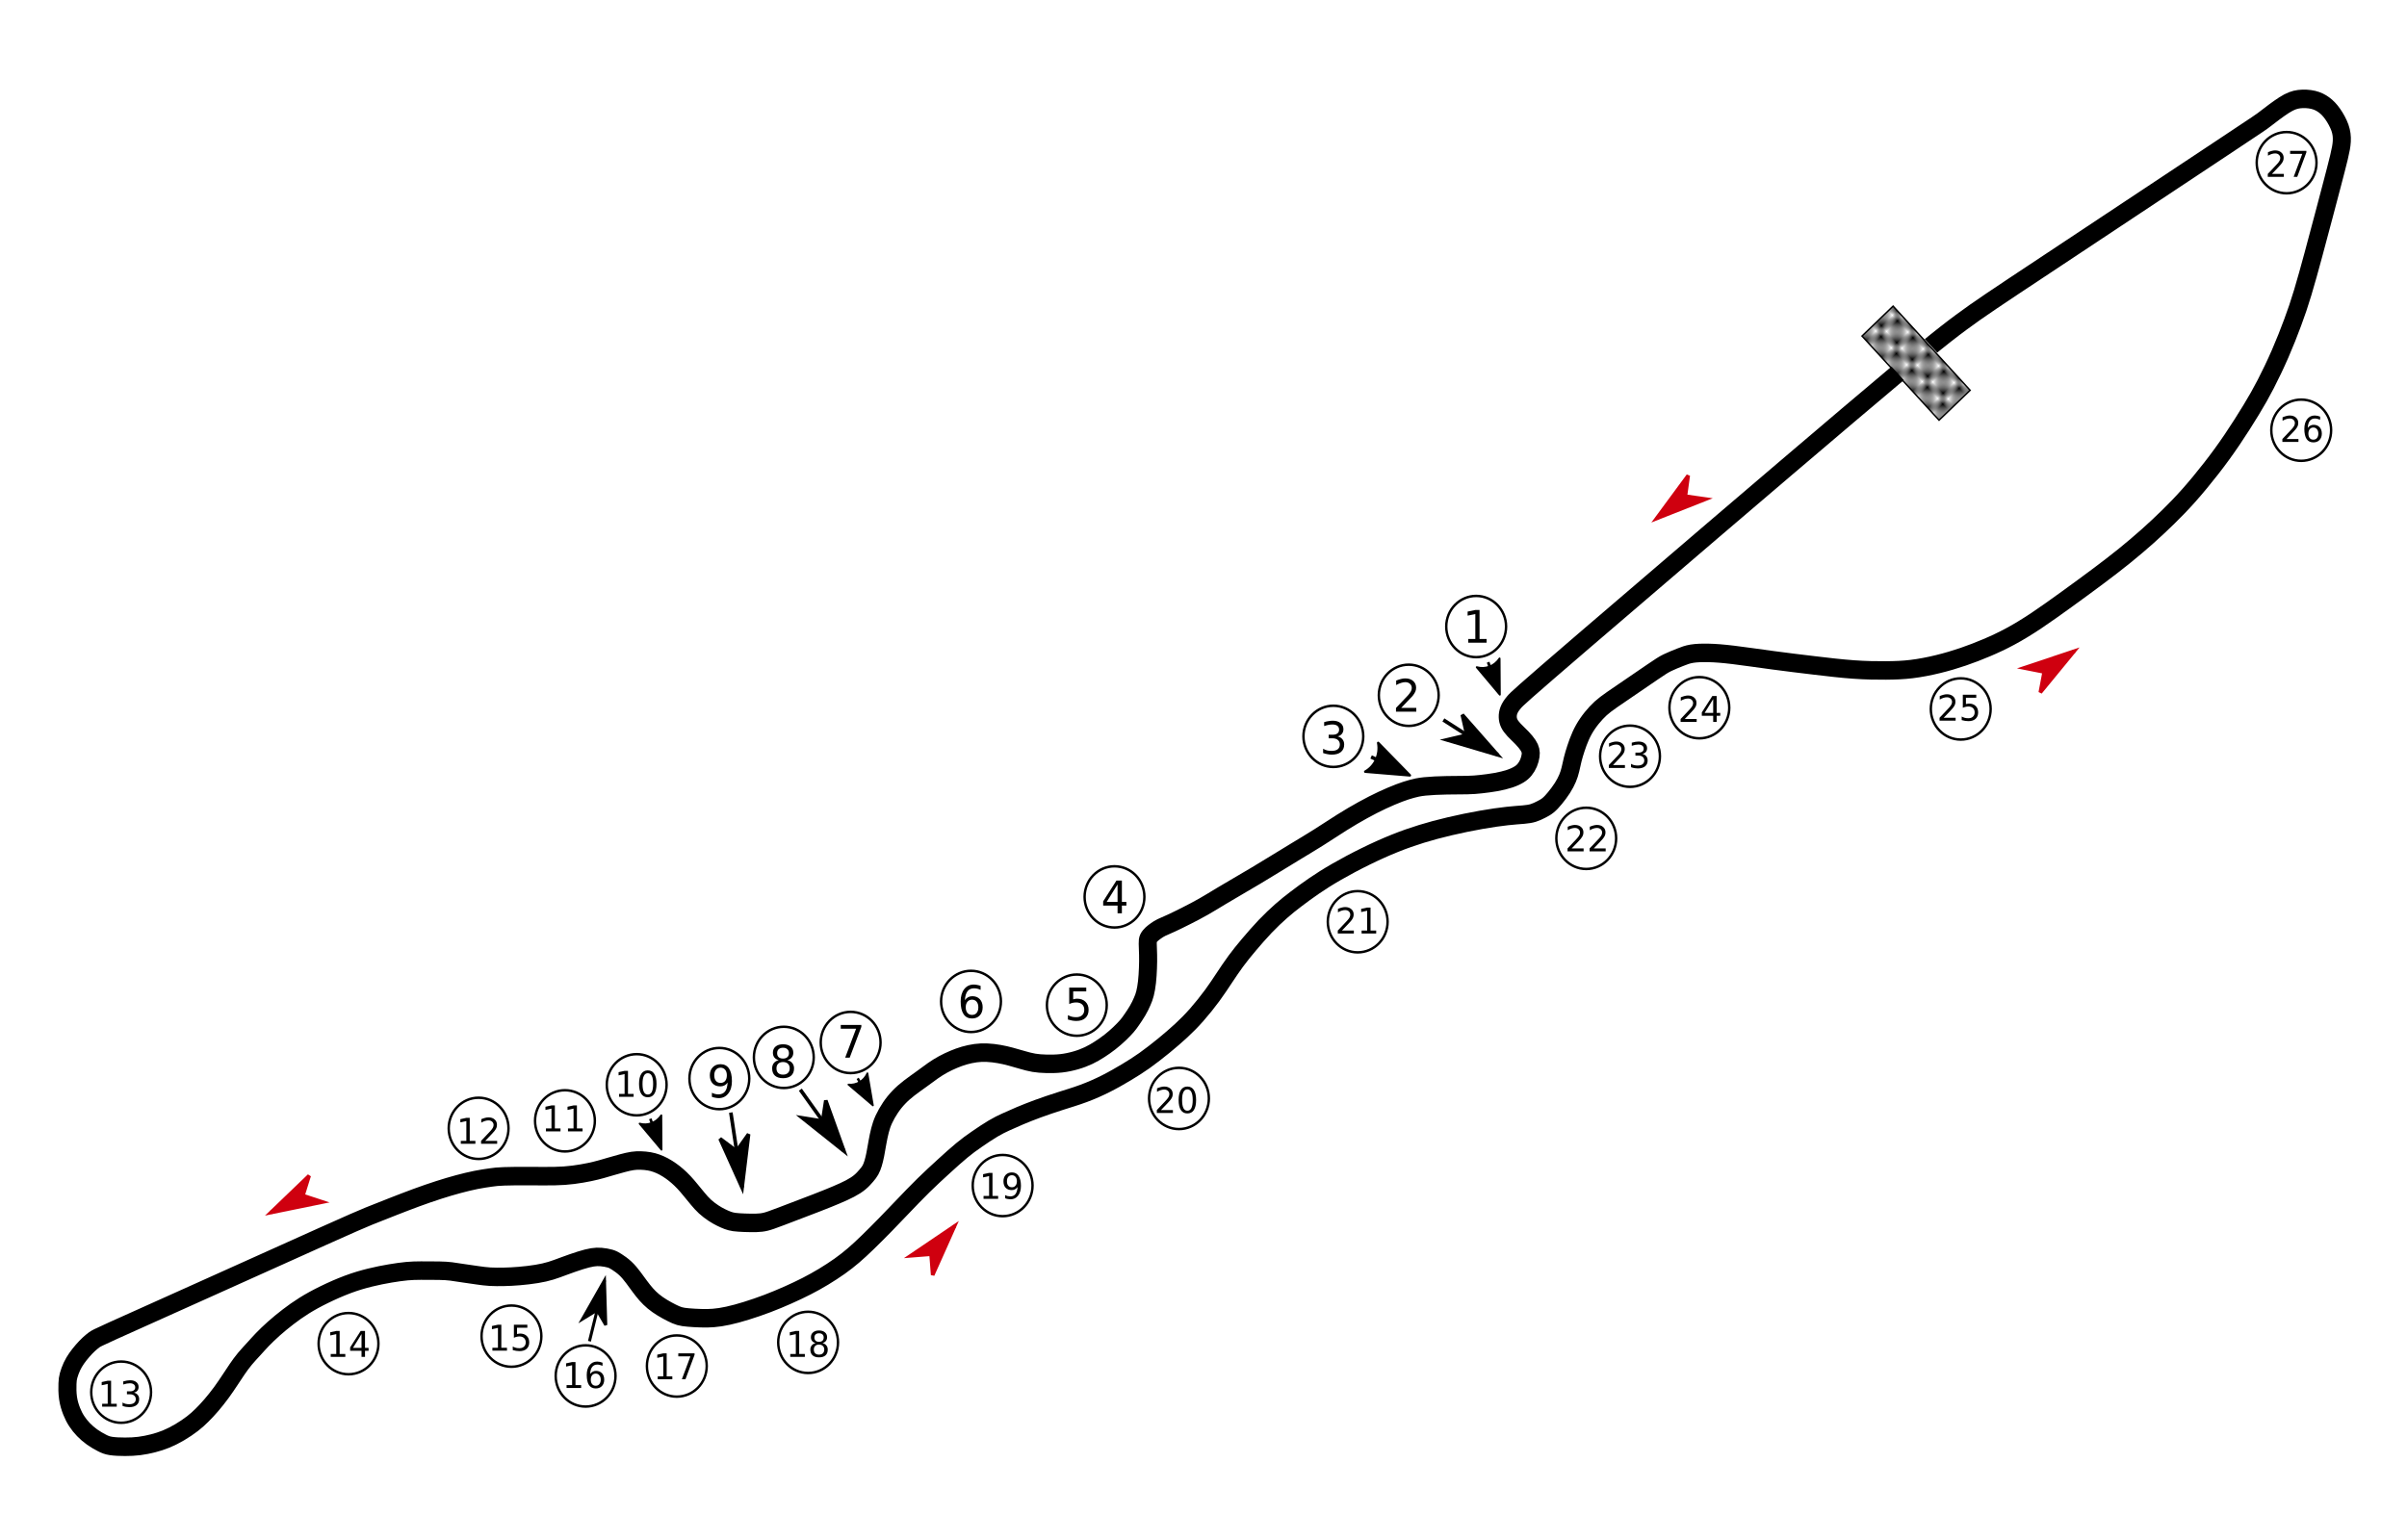 <?xml version="1.0" encoding="UTF-8"?>
<svg xmlns="http://www.w3.org/2000/svg" xmlns:xlink="http://www.w3.org/1999/xlink" width="400pt" height="256pt" viewBox="0 0 400 256" version="1.1">
<defs>
<g>
<symbol overflow="visible" id="glyph0-0">
<path style="stroke:none;" d="M 0.359 1.312 L 0.359 -5.25 L 4 -5.25 L 4 1.312 Z M 0.766 0.906 L 3.594 0.906 L 3.594 -4.844 L 0.766 -4.844 Z M 0.766 0.906 "/>
</symbol>
<symbol overflow="visible" id="glyph0-1">
<path style="stroke:none;" d="M 0.906 -0.625 L 2.078 -0.625 L 2.078 -4.766 L 0.797 -4.5 L 0.797 -5.172 L 2.062 -5.438 L 2.781 -5.438 L 2.781 -0.625 L 3.953 -0.625 L 3.953 0 L 0.906 0 Z M 0.906 -0.625 "/>
</symbol>
<symbol overflow="visible" id="glyph0-2">
<path style="stroke:none;" d="M 1.391 -0.625 L 3.906 -0.625 L 3.906 0 L 0.531 0 L 0.531 -0.625 C 0.801 -0.906 1.172 -1.289 1.641 -1.781 C 2.117 -2.27 2.414 -2.582 2.531 -2.719 C 2.758 -2.988 2.922 -3.211 3.016 -3.391 C 3.109 -3.578 3.156 -3.758 3.156 -3.938 C 3.156 -4.219 3.055 -4.445 2.859 -4.625 C 2.66 -4.812 2.398 -4.906 2.078 -4.906 C 1.859 -4.906 1.625 -4.863 1.375 -4.781 C 1.125 -4.707 0.852 -4.586 0.562 -4.422 L 0.562 -5.172 C 0.852 -5.285 1.125 -5.375 1.375 -5.438 C 1.625 -5.5 1.852 -5.531 2.062 -5.531 C 2.613 -5.531 3.051 -5.391 3.375 -5.109 C 3.707 -4.828 3.875 -4.453 3.875 -3.984 C 3.875 -3.754 3.832 -3.539 3.75 -3.344 C 3.664 -3.145 3.52 -2.91 3.312 -2.641 C 3.25 -2.566 3.055 -2.363 2.734 -2.031 C 2.422 -1.695 1.973 -1.227 1.391 -0.625 Z M 1.391 -0.625 "/>
</symbol>
<symbol overflow="visible" id="glyph0-3">
<path style="stroke:none;" d="M 2.953 -2.922 C 3.297 -2.848 3.562 -2.691 3.75 -2.453 C 3.945 -2.223 4.047 -1.93 4.047 -1.578 C 4.047 -1.047 3.863 -0.629 3.5 -0.328 C 3.145 -0.035 2.633 0.109 1.969 0.109 C 1.75 0.109 1.52 0.082 1.281 0.031 C 1.051 -0.008 0.805 -0.07 0.547 -0.156 L 0.547 -0.875 C 0.754 -0.75 0.973 -0.656 1.203 -0.594 C 1.441 -0.539 1.691 -0.516 1.953 -0.516 C 2.398 -0.516 2.738 -0.602 2.969 -0.781 C 3.207 -0.969 3.328 -1.234 3.328 -1.578 C 3.328 -1.898 3.219 -2.148 3 -2.328 C 2.781 -2.516 2.477 -2.609 2.094 -2.609 L 1.469 -2.609 L 1.469 -3.203 L 2.125 -3.203 C 2.477 -3.203 2.742 -3.273 2.922 -3.422 C 3.109 -3.566 3.203 -3.773 3.203 -4.047 C 3.203 -4.328 3.102 -4.539 2.906 -4.688 C 2.719 -4.832 2.445 -4.906 2.094 -4.906 C 1.895 -4.906 1.68 -4.883 1.453 -4.844 C 1.234 -4.801 0.988 -4.734 0.719 -4.641 L 0.719 -5.297 C 0.988 -5.379 1.242 -5.438 1.484 -5.469 C 1.723 -5.508 1.945 -5.531 2.156 -5.531 C 2.695 -5.531 3.125 -5.398 3.438 -5.141 C 3.758 -4.891 3.922 -4.551 3.922 -4.125 C 3.922 -3.82 3.836 -3.566 3.672 -3.359 C 3.504 -3.148 3.266 -3.004 2.953 -2.922 Z M 2.953 -2.922 "/>
</symbol>
<symbol overflow="visible" id="glyph0-4">
<path style="stroke:none;" d="M 2.75 -4.797 L 0.938 -1.891 L 2.75 -1.891 Z M 2.562 -5.438 L 3.469 -5.438 L 3.469 -1.891 L 4.219 -1.891 L 4.219 -1.281 L 3.469 -1.281 L 3.469 0 L 2.75 0 L 2.75 -1.281 L 0.359 -1.281 L 0.359 -1.984 Z M 2.562 -5.438 "/>
</symbol>
<symbol overflow="visible" id="glyph0-5">
<path style="stroke:none;" d="M 0.781 -5.438 L 3.609 -5.438 L 3.609 -4.812 L 1.438 -4.812 L 1.438 -3.484 C 1.539 -3.516 1.645 -3.539 1.75 -3.562 C 1.852 -3.582 1.957 -3.594 2.062 -3.594 C 2.656 -3.594 3.125 -3.426 3.469 -3.094 C 3.82 -2.758 4 -2.312 4 -1.75 C 4 -1.156 3.816 -0.695 3.453 -0.375 C 3.098 -0.051 2.598 0.109 1.953 0.109 C 1.734 0.109 1.508 0.086 1.281 0.047 C 1.051 0.004 0.812 -0.051 0.562 -0.125 L 0.562 -0.859 C 0.77 -0.742 0.988 -0.656 1.219 -0.594 C 1.445 -0.539 1.688 -0.516 1.938 -0.516 C 2.352 -0.516 2.68 -0.625 2.922 -0.844 C 3.16 -1.062 3.281 -1.363 3.281 -1.75 C 3.281 -2.125 3.16 -2.422 2.922 -2.641 C 2.68 -2.859 2.352 -2.969 1.938 -2.969 C 1.75 -2.969 1.555 -2.945 1.359 -2.906 C 1.172 -2.863 0.977 -2.797 0.781 -2.703 Z M 0.781 -5.438 "/>
</symbol>
<symbol overflow="visible" id="glyph0-6">
<path style="stroke:none;" d="M 2.406 -3.016 C 2.082 -3.016 1.828 -2.898 1.641 -2.672 C 1.453 -2.441 1.359 -2.133 1.359 -1.75 C 1.359 -1.352 1.453 -1.039 1.641 -0.812 C 1.828 -0.594 2.082 -0.484 2.406 -0.484 C 2.727 -0.484 2.984 -0.594 3.172 -0.812 C 3.359 -1.039 3.453 -1.352 3.453 -1.75 C 3.453 -2.133 3.359 -2.441 3.172 -2.672 C 2.984 -2.898 2.727 -3.016 2.406 -3.016 Z M 3.828 -5.312 L 3.828 -4.641 C 3.648 -4.734 3.469 -4.801 3.281 -4.844 C 3.094 -4.883 2.91 -4.906 2.734 -4.906 C 2.266 -4.906 1.906 -4.742 1.656 -4.422 C 1.406 -4.098 1.258 -3.602 1.219 -2.938 C 1.363 -3.145 1.539 -3.305 1.75 -3.422 C 1.957 -3.535 2.191 -3.594 2.453 -3.594 C 2.984 -3.594 3.398 -3.426 3.703 -3.094 C 4.016 -2.758 4.172 -2.312 4.172 -1.75 C 4.172 -1.188 4.008 -0.734 3.688 -0.391 C 3.363 -0.055 2.938 0.109 2.406 0.109 C 1.789 0.109 1.32 -0.129 1 -0.609 C 0.676 -1.098 0.516 -1.801 0.516 -2.719 C 0.516 -3.57 0.711 -4.254 1.109 -4.766 C 1.504 -5.273 2.035 -5.531 2.703 -5.531 C 2.891 -5.531 3.07 -5.508 3.25 -5.469 C 3.438 -5.438 3.629 -5.383 3.828 -5.312 Z M 3.828 -5.312 "/>
</symbol>
<symbol overflow="visible" id="glyph0-7">
<path style="stroke:none;" d="M 0.594 -5.438 L 4.016 -5.438 L 4.016 -5.125 L 2.078 0 L 1.328 0 L 3.141 -4.812 L 0.594 -4.812 Z M 0.594 -5.438 "/>
</symbol>
<symbol overflow="visible" id="glyph0-8">
<path style="stroke:none;" d="M 2.312 -2.578 C 1.969 -2.578 1.695 -2.484 1.5 -2.297 C 1.312 -2.109 1.219 -1.852 1.219 -1.531 C 1.219 -1.195 1.312 -0.938 1.5 -0.75 C 1.695 -0.57 1.969 -0.484 2.312 -0.484 C 2.656 -0.484 2.926 -0.578 3.125 -0.766 C 3.32 -0.953 3.422 -1.207 3.422 -1.531 C 3.422 -1.852 3.32 -2.109 3.125 -2.297 C 2.926 -2.484 2.656 -2.578 2.312 -2.578 Z M 1.594 -2.891 C 1.289 -2.973 1.051 -3.117 0.875 -3.328 C 0.707 -3.547 0.625 -3.812 0.625 -4.125 C 0.625 -4.562 0.773 -4.906 1.078 -5.156 C 1.379 -5.406 1.789 -5.531 2.312 -5.531 C 2.844 -5.531 3.258 -5.406 3.562 -5.156 C 3.863 -4.906 4.016 -4.562 4.016 -4.125 C 4.016 -3.812 3.926 -3.547 3.75 -3.328 C 3.582 -3.117 3.344 -2.973 3.031 -2.891 C 3.383 -2.805 3.656 -2.645 3.844 -2.406 C 4.039 -2.164 4.141 -1.875 4.141 -1.531 C 4.141 -1 3.977 -0.594 3.656 -0.312 C 3.344 -0.031 2.895 0.109 2.312 0.109 C 1.727 0.109 1.281 -0.031 0.969 -0.312 C 0.656 -0.594 0.5 -1 0.5 -1.531 C 0.5 -1.875 0.594 -2.164 0.781 -2.406 C 0.977 -2.645 1.25 -2.805 1.594 -2.891 Z M 1.328 -4.047 C 1.328 -3.766 1.41 -3.547 1.578 -3.391 C 1.754 -3.234 2 -3.156 2.312 -3.156 C 2.625 -3.156 2.863 -3.234 3.031 -3.391 C 3.207 -3.547 3.297 -3.766 3.297 -4.047 C 3.297 -4.328 3.207 -4.547 3.031 -4.703 C 2.863 -4.867 2.625 -4.953 2.312 -4.953 C 2 -4.953 1.754 -4.867 1.578 -4.703 C 1.41 -4.547 1.328 -4.328 1.328 -4.047 Z M 1.328 -4.047 "/>
</symbol>
<symbol overflow="visible" id="glyph0-9">
<path style="stroke:none;" d="M 0.797 -0.109 L 0.797 -0.781 C 0.973 -0.695 1.156 -0.629 1.344 -0.578 C 1.531 -0.535 1.711 -0.516 1.891 -0.516 C 2.367 -0.516 2.734 -0.676 2.984 -1 C 3.234 -1.32 3.375 -1.816 3.406 -2.484 C 3.27 -2.273 3.094 -2.113 2.875 -2 C 2.664 -1.895 2.438 -1.844 2.188 -1.844 C 1.656 -1.844 1.234 -2.004 0.922 -2.328 C 0.609 -2.66 0.453 -3.113 0.453 -3.688 C 0.453 -4.238 0.613 -4.68 0.938 -5.016 C 1.258 -5.359 1.691 -5.531 2.234 -5.531 C 2.848 -5.531 3.316 -5.289 3.641 -4.812 C 3.961 -4.332 4.125 -3.633 4.125 -2.719 C 4.125 -1.852 3.922 -1.164 3.516 -0.656 C 3.117 -0.145 2.586 0.109 1.922 0.109 C 1.742 0.109 1.562 0.086 1.375 0.047 C 1.188 0.016 0.992 -0.035 0.797 -0.109 Z M 2.234 -2.422 C 2.555 -2.422 2.812 -2.531 3 -2.75 C 3.188 -2.977 3.281 -3.289 3.281 -3.688 C 3.281 -4.07 3.188 -4.379 3 -4.609 C 2.812 -4.836 2.555 -4.953 2.234 -4.953 C 1.91 -4.953 1.656 -4.836 1.469 -4.609 C 1.281 -4.379 1.188 -4.07 1.188 -3.688 C 1.188 -3.289 1.281 -2.977 1.469 -2.75 C 1.656 -2.531 1.91 -2.422 2.234 -2.422 Z M 2.234 -2.422 "/>
</symbol>
<symbol overflow="visible" id="glyph1-0">
<path style="stroke:none;" d="M 0.281 1.047 L 0.281 -4.172 L 3.172 -4.172 L 3.172 1.047 Z M 0.609 0.719 L 2.844 0.719 L 2.844 -3.828 L 0.609 -3.828 Z M 0.609 0.719 "/>
</symbol>
<symbol overflow="visible" id="glyph1-1">
<path style="stroke:none;" d="M 0.719 -0.484 L 1.641 -0.484 L 1.641 -3.781 L 0.641 -3.562 L 0.641 -4.094 L 1.641 -4.312 L 2.203 -4.312 L 2.203 -0.484 L 3.141 -0.484 L 3.141 0 L 0.719 0 Z M 0.719 -0.484 "/>
</symbol>
<symbol overflow="visible" id="glyph1-2">
<path style="stroke:none;" d="M 1.828 -3.922 C 1.535 -3.922 1.316 -3.77 1.172 -3.469 C 1.023 -3.176 0.953 -2.738 0.953 -2.156 C 0.953 -1.562 1.023 -1.113 1.172 -0.812 C 1.316 -0.52 1.535 -0.375 1.828 -0.375 C 2.129 -0.375 2.352 -0.52 2.5 -0.812 C 2.645 -1.113 2.719 -1.562 2.719 -2.156 C 2.719 -2.738 2.645 -3.176 2.5 -3.469 C 2.352 -3.77 2.129 -3.922 1.828 -3.922 Z M 1.828 -4.391 C 2.305 -4.391 2.664 -4.195 2.906 -3.812 C 3.156 -3.426 3.281 -2.875 3.281 -2.156 C 3.281 -1.426 3.156 -0.867 2.906 -0.484 C 2.664 -0.109 2.305 0.078 1.828 0.078 C 1.359 0.078 1 -0.109 0.75 -0.484 C 0.5 -0.867 0.375 -1.426 0.375 -2.156 C 0.375 -2.875 0.5 -3.426 0.75 -3.812 C 1 -4.195 1.359 -4.391 1.828 -4.391 Z M 1.828 -4.391 "/>
</symbol>
<symbol overflow="visible" id="glyph1-3">
<path style="stroke:none;" d="M 1.109 -0.484 L 3.094 -0.484 L 3.094 0 L 0.422 0 L 0.422 -0.484 C 0.641 -0.711 0.93 -1.02 1.297 -1.406 C 1.672 -1.789 1.906 -2.039 2 -2.156 C 2.188 -2.363 2.316 -2.539 2.391 -2.688 C 2.461 -2.832 2.5 -2.977 2.5 -3.125 C 2.5 -3.344 2.422 -3.523 2.266 -3.672 C 2.109 -3.816 1.906 -3.891 1.656 -3.891 C 1.469 -3.891 1.273 -3.859 1.078 -3.797 C 0.879 -3.734 0.672 -3.641 0.453 -3.516 L 0.453 -4.094 C 0.68 -4.188 0.895 -4.258 1.094 -4.312 C 1.289 -4.363 1.473 -4.391 1.641 -4.391 C 2.078 -4.391 2.422 -4.273 2.672 -4.047 C 2.93 -3.828 3.062 -3.531 3.062 -3.156 C 3.062 -2.977 3.031 -2.805 2.969 -2.641 C 2.906 -2.484 2.789 -2.301 2.625 -2.094 C 2.57 -2.031 2.422 -1.863 2.172 -1.594 C 1.922 -1.332 1.566 -0.961 1.109 -0.484 Z M 1.109 -0.484 "/>
</symbol>
<symbol overflow="visible" id="glyph1-4">
<path style="stroke:none;" d="M 2.344 -2.328 C 2.613 -2.266 2.82 -2.141 2.969 -1.953 C 3.125 -1.766 3.203 -1.531 3.203 -1.25 C 3.203 -0.82 3.055 -0.492 2.766 -0.266 C 2.484 -0.035 2.082 0.078 1.562 0.078 C 1.383 0.078 1.203 0.062 1.016 0.031 C 0.828 0 0.633 -0.051 0.438 -0.125 L 0.438 -0.688 C 0.594 -0.594 0.766 -0.52 0.953 -0.469 C 1.141 -0.426 1.336 -0.406 1.547 -0.406 C 1.898 -0.406 2.172 -0.477 2.359 -0.625 C 2.547 -0.77 2.641 -0.977 2.641 -1.25 C 2.641 -1.5 2.551 -1.695 2.375 -1.844 C 2.207 -1.988 1.969 -2.062 1.656 -2.062 L 1.172 -2.062 L 1.172 -2.547 L 1.672 -2.547 C 1.953 -2.547 2.164 -2.602 2.312 -2.719 C 2.469 -2.832 2.547 -2.992 2.547 -3.203 C 2.547 -3.422 2.469 -3.586 2.312 -3.703 C 2.156 -3.828 1.938 -3.891 1.656 -3.891 C 1.5 -3.891 1.332 -3.875 1.156 -3.844 C 0.977 -3.812 0.781 -3.758 0.562 -3.688 L 0.562 -4.203 C 0.781 -4.266 0.984 -4.312 1.172 -4.344 C 1.359 -4.375 1.535 -4.391 1.703 -4.391 C 2.141 -4.391 2.484 -4.285 2.734 -4.078 C 2.984 -3.879 3.109 -3.609 3.109 -3.266 C 3.109 -3.023 3.039 -2.82 2.906 -2.656 C 2.77 -2.5 2.582 -2.391 2.344 -2.328 Z M 2.344 -2.328 "/>
</symbol>
<symbol overflow="visible" id="glyph1-5">
<path style="stroke:none;" d="M 2.172 -3.797 L 0.75 -1.5 L 2.172 -1.5 Z M 2.031 -4.312 L 2.75 -4.312 L 2.75 -1.5 L 3.344 -1.5 L 3.344 -1.016 L 2.75 -1.016 L 2.75 0 L 2.172 0 L 2.172 -1.016 L 0.281 -1.016 L 0.281 -1.578 Z M 2.031 -4.312 "/>
</symbol>
<symbol overflow="visible" id="glyph1-6">
<path style="stroke:none;" d="M 0.625 -4.312 L 2.859 -4.312 L 2.859 -3.812 L 1.141 -3.812 L 1.141 -2.766 C 1.223 -2.785 1.305 -2.801 1.391 -2.812 C 1.473 -2.832 1.555 -2.844 1.641 -2.844 C 2.109 -2.844 2.477 -2.711 2.75 -2.453 C 3.031 -2.191 3.172 -1.832 3.172 -1.375 C 3.172 -0.914 3.023 -0.555 2.734 -0.297 C 2.453 -0.047 2.055 0.078 1.547 0.078 C 1.367 0.078 1.188 0.062 1 0.031 C 0.82 0 0.633 -0.039 0.438 -0.094 L 0.438 -0.688 C 0.613 -0.594 0.789 -0.52 0.969 -0.469 C 1.145 -0.426 1.336 -0.406 1.547 -0.406 C 1.867 -0.406 2.125 -0.492 2.312 -0.672 C 2.5 -0.848 2.594 -1.082 2.594 -1.375 C 2.594 -1.676 2.5 -1.914 2.312 -2.094 C 2.125 -2.27 1.867 -2.359 1.547 -2.359 C 1.391 -2.359 1.234 -2.336 1.078 -2.297 C 0.93 -2.266 0.781 -2.211 0.625 -2.141 Z M 0.625 -4.312 "/>
</symbol>
<symbol overflow="visible" id="glyph1-7">
<path style="stroke:none;" d="M 1.906 -2.391 C 1.645 -2.391 1.441 -2.297 1.297 -2.109 C 1.148 -1.93 1.078 -1.688 1.078 -1.375 C 1.078 -1.07 1.148 -0.828 1.297 -0.641 C 1.441 -0.461 1.645 -0.375 1.906 -0.375 C 2.156 -0.375 2.352 -0.461 2.5 -0.641 C 2.656 -0.828 2.734 -1.07 2.734 -1.375 C 2.734 -1.688 2.656 -1.93 2.5 -2.109 C 2.352 -2.297 2.156 -2.391 1.906 -2.391 Z M 3.031 -4.203 L 3.031 -3.688 C 2.883 -3.75 2.738 -3.797 2.594 -3.828 C 2.445 -3.867 2.305 -3.891 2.172 -3.891 C 1.797 -3.891 1.508 -3.758 1.312 -3.5 C 1.113 -3.238 1 -2.848 0.969 -2.328 C 1.082 -2.492 1.223 -2.617 1.391 -2.703 C 1.555 -2.797 1.738 -2.844 1.938 -2.844 C 2.363 -2.844 2.695 -2.711 2.938 -2.453 C 3.188 -2.191 3.312 -1.832 3.312 -1.375 C 3.312 -0.938 3.18 -0.582 2.922 -0.312 C 2.672 -0.051 2.332 0.078 1.906 0.078 C 1.414 0.078 1.039 -0.109 0.781 -0.484 C 0.531 -0.867 0.406 -1.426 0.406 -2.156 C 0.406 -2.832 0.562 -3.375 0.875 -3.781 C 1.188 -4.188 1.609 -4.391 2.141 -4.391 C 2.285 -4.391 2.43 -4.375 2.578 -4.344 C 2.723 -4.312 2.875 -4.266 3.031 -4.203 Z M 3.031 -4.203 "/>
</symbol>
<symbol overflow="visible" id="glyph1-8">
<path style="stroke:none;" d="M 0.469 -4.312 L 3.172 -4.312 L 3.172 -4.062 L 1.656 0 L 1.062 0 L 2.484 -3.812 L 0.469 -3.812 Z M 0.469 -4.312 "/>
</symbol>
<symbol overflow="visible" id="glyph1-9">
<path style="stroke:none;" d="M 1.828 -2.047 C 1.555 -2.047 1.344 -1.969 1.188 -1.812 C 1.039 -1.664 0.969 -1.469 0.969 -1.219 C 0.969 -0.957 1.039 -0.75 1.188 -0.594 C 1.344 -0.445 1.555 -0.375 1.828 -0.375 C 2.098 -0.375 2.312 -0.445 2.469 -0.594 C 2.625 -0.75 2.703 -0.957 2.703 -1.219 C 2.703 -1.469 2.625 -1.664 2.469 -1.812 C 2.312 -1.969 2.098 -2.047 1.828 -2.047 Z M 1.266 -2.297 C 1.016 -2.359 0.82 -2.473 0.688 -2.641 C 0.551 -2.805 0.484 -3.016 0.484 -3.266 C 0.484 -3.609 0.602 -3.879 0.844 -4.078 C 1.082 -4.285 1.41 -4.391 1.828 -4.391 C 2.242 -4.391 2.57 -4.285 2.812 -4.078 C 3.051 -3.879 3.172 -3.609 3.172 -3.266 C 3.172 -3.016 3.102 -2.805 2.969 -2.641 C 2.832 -2.473 2.645 -2.359 2.406 -2.297 C 2.676 -2.223 2.891 -2.094 3.047 -1.906 C 3.203 -1.719 3.281 -1.488 3.281 -1.219 C 3.281 -0.789 3.156 -0.469 2.906 -0.25 C 2.656 -0.031 2.297 0.078 1.828 0.078 C 1.367 0.078 1.016 -0.031 0.766 -0.25 C 0.516 -0.469 0.391 -0.789 0.391 -1.219 C 0.391 -1.488 0.469 -1.719 0.625 -1.906 C 0.781 -2.094 0.992 -2.223 1.266 -2.297 Z M 1.062 -3.219 C 1.062 -2.988 1.129 -2.812 1.266 -2.688 C 1.398 -2.562 1.586 -2.5 1.828 -2.5 C 2.078 -2.5 2.27 -2.562 2.406 -2.688 C 2.539 -2.812 2.609 -2.988 2.609 -3.219 C 2.609 -3.438 2.539 -3.609 2.406 -3.734 C 2.27 -3.859 2.078 -3.922 1.828 -3.922 C 1.586 -3.922 1.398 -3.859 1.266 -3.734 C 1.129 -3.609 1.062 -3.438 1.062 -3.219 Z M 1.062 -3.219 "/>
</symbol>
<symbol overflow="visible" id="glyph1-10">
<path style="stroke:none;" d="M 0.641 -0.094 L 0.641 -0.625 C 0.773 -0.551 0.914 -0.492 1.062 -0.453 C 1.207 -0.422 1.352 -0.406 1.5 -0.406 C 1.875 -0.406 2.16 -0.535 2.359 -0.797 C 2.555 -1.055 2.672 -1.445 2.703 -1.969 C 2.586 -1.801 2.445 -1.672 2.281 -1.578 C 2.113 -1.492 1.93 -1.453 1.734 -1.453 C 1.305 -1.453 0.969 -1.582 0.719 -1.844 C 0.477 -2.102 0.359 -2.461 0.359 -2.922 C 0.359 -3.359 0.484 -3.711 0.734 -3.984 C 0.992 -4.254 1.336 -4.391 1.766 -4.391 C 2.254 -4.391 2.625 -4.195 2.875 -3.812 C 3.133 -3.426 3.266 -2.875 3.266 -2.156 C 3.266 -1.469 3.102 -0.922 2.781 -0.516 C 2.469 -0.117 2.047 0.078 1.516 0.078 C 1.379 0.078 1.238 0.062 1.094 0.031 C 0.945 0.008 0.797 -0.031 0.641 -0.094 Z M 1.766 -1.922 C 2.016 -1.922 2.211 -2.008 2.359 -2.188 C 2.516 -2.363 2.594 -2.609 2.594 -2.922 C 2.594 -3.234 2.516 -3.477 2.359 -3.656 C 2.211 -3.832 2.016 -3.922 1.766 -3.922 C 1.504 -3.922 1.301 -3.832 1.156 -3.656 C 1.008 -3.477 0.938 -3.234 0.938 -2.922 C 0.938 -2.609 1.008 -2.363 1.156 -2.188 C 1.301 -2.008 1.504 -1.922 1.766 -1.922 Z M 1.766 -1.922 "/>
</symbol>
</g>
<clipPath id="clip1">
  <rect x="0" y="0" width="3" height="3"/>
</clipPath>
<g id="surface5" clip-path="url(#clip1)">
<path style=" stroke:none;fill-rule:nonzero;fill:rgb(0%,0%,0%);fill-opacity:1;" d="M 0 0 L 1.5 0 L 1.5 1.5 L 0 1.5 Z M 0 0 "/>
<path style=" stroke:none;fill-rule:nonzero;fill:rgb(0%,0%,0%);fill-opacity:1;" d="M 1.5 1.5 L 3 1.5 L 3 3 L 1.5 3 Z M 1.5 1.5 "/>
</g>
<pattern id="pattern0" patternUnits="userSpaceOnUse" width="3" height="3" patternTransform="matrix(1.654,0,-0,1.654,388.69,-226.65)">
<use xlink:href="#surface5"/>
</pattern>
</defs>
<g id="surface1">
<path style="fill:none;stroke-width:3.969;stroke-linecap:butt;stroke-linejoin:miter;stroke:rgb(0%,0%,0%);stroke-opacity:1;stroke-miterlimit:4;" d="M 501.112 113.99 C 491.976 119.909 473.708 131.754 462.81 138.809 C 451.911 145.864 448.381 148.135 444.289 151.092 C 440.191 154.054 435.529 157.708 419.401 171.066 C 403.278 184.42 375.683 207.477 361.508 219.377 C 347.333 231.277 346.573 232.024 346.015 232.67 C 345.452 233.316 345.1 233.861 344.888 234.386 C 344.677 234.91 344.609 235.41 344.625 235.879 C 344.64 236.349 344.744 236.783 344.956 237.217 C 345.167 237.651 345.488 238.085 345.999 238.62 C 346.511 239.155 347.214 239.785 347.782 240.366 C 348.351 240.946 348.785 241.471 349.079 241.91 C 349.374 242.349 349.529 242.707 349.612 243.056 C 349.7 243.409 349.71 243.752 349.638 244.206 C 349.57 244.66 349.42 245.226 349.193 245.755 C 348.966 246.28 348.661 246.77 348.325 247.168 C 347.994 247.562 347.638 247.87 347.121 248.183 C 346.604 248.496 345.922 248.819 345.054 249.101 C 344.186 249.384 343.126 249.631 342.02 249.828 C 340.909 250.02 339.752 250.166 338.754 250.272 C 337.762 250.378 336.925 250.449 335.721 250.474 C 334.517 250.504 332.941 250.484 331.241 250.519 C 329.54 250.55 327.711 250.63 326.398 250.762 C 325.081 250.898 324.28 251.085 323.468 251.307 C 322.657 251.524 321.841 251.776 320.776 252.17 C 319.712 252.563 318.404 253.103 317.04 253.724 C 315.681 254.345 314.265 255.051 312.797 255.844 C 311.335 256.631 309.821 257.494 308.167 258.508 C 306.513 259.528 304.72 260.693 302.994 261.753 C 301.268 262.818 299.614 263.777 298.002 264.731 C 296.39 265.684 294.814 266.628 293.341 267.511 C 291.868 268.394 290.499 269.212 289.196 269.969 C 287.899 270.731 286.669 271.427 285.408 272.144 C 284.148 272.861 282.856 273.597 281.59 274.344 C 280.318 275.091 279.073 275.848 277.812 276.55 C 276.556 277.251 275.285 277.897 274.05 278.508 C 272.815 279.118 271.611 279.699 270.665 280.123 C 269.719 280.546 269.027 280.814 268.51 281.061 C 267.993 281.308 267.647 281.536 267.316 281.768 C 266.986 281.995 266.665 282.222 266.371 282.489 C 266.076 282.762 265.802 283.075 265.652 283.372 C 265.503 283.67 265.477 283.953 265.487 284.543 C 265.497 285.134 265.549 286.032 265.565 286.945 C 265.585 287.864 265.575 288.798 265.534 289.797 C 265.497 290.791 265.43 291.851 265.322 292.794 C 265.213 293.738 265.063 294.571 264.888 295.237 C 264.717 295.898 264.521 296.398 264.257 296.978 C 263.999 297.558 263.678 298.23 263.249 298.936 C 262.826 299.648 262.299 300.395 261.911 300.94 C 261.529 301.48 261.281 301.823 260.878 302.272 C 260.474 302.726 259.911 303.296 259.281 303.882 C 258.65 304.467 257.947 305.068 257.203 305.638 C 256.464 306.203 255.684 306.738 254.904 307.228 C 254.129 307.717 253.348 308.161 252.496 308.56 C 251.643 308.954 250.718 309.302 249.7 309.589 C 248.682 309.877 247.566 310.114 246.444 310.235 C 245.323 310.356 244.191 310.367 243.189 310.341 C 242.181 310.316 241.297 310.256 240.45 310.114 C 239.597 309.973 238.781 309.751 237.933 309.514 C 237.091 309.276 236.228 309.024 235.385 308.807 C 234.543 308.585 233.721 308.398 232.848 308.247 C 231.975 308.096 231.045 307.985 230.182 307.949 C 229.313 307.909 228.507 307.939 227.665 308.05 C 226.823 308.161 225.944 308.348 225.133 308.575 C 224.321 308.807 223.582 309.075 222.818 309.388 C 222.053 309.705 221.267 310.064 220.508 310.467 C 219.753 310.866 219.03 311.31 218.265 311.83 C 217.5 312.35 216.689 312.95 215.8 313.586 C 214.906 314.222 213.924 314.888 213.066 315.534 C 212.208 316.18 211.475 316.806 210.798 317.497 C 210.115 318.189 209.49 318.946 208.927 319.768 C 208.358 320.591 207.847 321.484 207.464 322.297 C 207.087 323.109 206.844 323.846 206.632 324.643 C 206.421 325.446 206.24 326.314 206.074 327.217 C 205.909 328.12 205.749 329.054 205.594 329.826 C 205.439 330.593 205.284 331.194 205.118 331.729 C 204.948 332.264 204.772 332.728 204.534 333.142 C 204.302 333.555 204.012 333.909 203.635 334.343 C 203.258 334.777 202.788 335.291 202.199 335.771 C 201.609 336.25 200.896 336.694 200.028 337.139 C 199.16 337.588 198.132 338.032 197.067 338.476 C 195.997 338.92 194.881 339.369 192.633 340.222 C 190.385 341.075 187.006 342.336 184.954 343.088 C 182.902 343.845 182.174 344.098 181.507 344.254 C 180.835 344.416 180.22 344.476 179.445 344.501 C 178.665 344.522 177.719 344.507 176.851 344.476 C 175.988 344.446 175.197 344.395 174.608 344.32 C 174.019 344.239 173.626 344.128 173.167 343.967 C 172.712 343.8 172.19 343.578 171.673 343.326 C 171.151 343.073 170.634 342.791 170.035 342.407 C 169.436 342.019 168.759 341.534 168.164 340.999 C 167.57 340.469 167.058 339.894 166.547 339.293 C 166.035 338.698 165.524 338.077 165.017 337.477 C 164.516 336.876 164.02 336.301 163.524 335.791 C 163.033 335.281 162.547 334.832 162.087 334.439 C 161.632 334.05 161.209 333.722 160.712 333.379 C 160.216 333.036 159.648 332.682 159.1 332.395 C 158.552 332.107 158.025 331.885 157.509 331.703 C 156.992 331.522 156.49 331.38 155.907 331.285 C 155.323 331.184 154.661 331.128 154.057 331.108 C 153.452 331.088 152.899 331.108 152.243 331.199 C 151.592 331.295 150.837 331.466 150.026 331.678 C 149.214 331.885 148.346 332.127 147.576 332.349 C 146.801 332.571 146.124 332.768 145.385 332.97 C 144.646 333.167 143.845 333.374 142.801 333.586 C 141.763 333.798 140.486 334.02 139.215 334.176 C 137.939 334.333 136.662 334.429 135.045 334.459 C 133.432 334.494 131.479 334.459 129.464 334.454 C 127.448 334.444 125.371 334.459 124.001 334.509 C 122.627 334.555 121.965 334.635 121.076 334.757 C 120.182 334.878 119.056 335.039 117.836 335.276 C 116.617 335.514 115.304 335.826 113.945 336.18 C 112.586 336.538 111.18 336.942 109.625 337.431 C 108.064 337.921 106.349 338.496 104.643 339.112 C 102.943 339.722 101.248 340.368 99.522 341.024 C 97.796 341.685 96.039 342.352 94.23 343.073 C 92.427 343.8 90.582 344.577 84.122 347.408 C 77.668 350.234 66.604 355.114 57.607 359.061 C 48.61 363.012 41.68 366.035 38.089 367.63 C 34.497 369.22 34.244 369.376 33.908 369.618 C 33.567 369.865 33.143 370.193 32.704 370.597 C 32.26 370.996 31.805 371.47 31.355 371.975 C 30.906 372.48 30.466 373.015 30.063 373.575 C 29.665 374.135 29.298 374.715 28.994 375.361 C 28.689 376.007 28.435 376.714 28.275 377.274 C 28.12 377.834 28.058 378.243 28.027 379.045 C 27.991 379.848 27.991 381.049 28.151 382.124 C 28.306 383.204 28.622 384.167 28.952 384.975 C 29.283 385.787 29.629 386.448 30.058 387.084 C 30.482 387.725 30.988 388.341 31.552 388.911 C 32.12 389.486 32.75 390.021 33.458 390.511 C 34.166 391 34.957 391.439 35.603 391.762 C 36.244 392.085 36.75 392.292 37.587 392.419 C 38.419 392.545 39.587 392.59 40.678 392.59 C 41.773 392.59 42.796 392.545 43.82 392.419 C 44.843 392.292 45.871 392.085 46.848 391.843 C 47.819 391.596 48.75 391.313 49.711 390.93 C 50.672 390.541 51.664 390.057 52.667 389.481 C 53.664 388.906 54.672 388.245 55.493 387.624 C 56.32 387.004 56.956 386.428 57.612 385.792 C 58.263 385.162 58.93 384.47 59.653 383.648 C 60.377 382.82 61.157 381.866 61.86 380.928 C 62.563 379.994 63.183 379.08 63.741 378.258 C 64.299 377.43 64.79 376.699 65.312 375.952 C 65.834 375.205 66.392 374.448 67.028 373.701 C 67.663 372.954 68.376 372.222 69.002 371.551 C 69.627 370.88 70.164 370.279 70.867 369.568 C 71.57 368.856 72.438 368.039 73.399 367.201 C 74.361 366.368 75.415 365.515 76.516 364.693 C 77.621 363.865 78.769 363.063 80.061 362.275 C 81.352 361.488 82.784 360.716 84.432 359.929 C 86.076 359.142 87.936 358.334 89.667 357.708 C 91.398 357.077 93.006 356.618 94.551 356.25 C 96.091 355.881 97.574 355.594 98.954 355.367 C 100.328 355.14 101.605 354.968 102.654 354.872 C 103.698 354.776 104.519 354.761 105.734 354.751 C 106.943 354.746 108.55 354.746 109.708 354.771 C 110.865 354.791 111.573 354.842 112.369 354.933 C 113.165 355.029 114.048 355.17 115.046 355.321 C 116.048 355.468 117.164 355.629 118.151 355.76 C 119.133 355.897 119.986 356.008 120.927 356.063 C 121.872 356.114 122.911 356.114 123.975 356.093 C 125.04 356.068 126.125 356.023 127.36 355.917 C 128.601 355.816 129.985 355.659 131.164 355.468 C 132.347 355.281 133.324 355.059 134.254 354.786 C 135.184 354.509 136.063 354.181 137.184 353.777 C 138.3 353.373 139.654 352.904 140.755 352.566 C 141.861 352.228 142.708 352.021 143.416 351.91 C 144.129 351.799 144.693 351.784 145.349 351.839 C 146 351.895 146.739 352.021 147.292 352.177 C 147.845 352.334 148.207 352.525 148.749 352.864 C 149.292 353.202 150.015 353.691 150.661 354.282 C 151.307 354.867 151.876 355.558 152.398 356.235 C 152.92 356.906 153.4 357.567 153.855 358.168 C 154.315 358.768 154.749 359.313 155.224 359.843 C 155.705 360.373 156.227 360.883 156.821 361.362 C 157.41 361.841 158.067 362.286 158.769 362.704 C 159.467 363.123 160.216 363.512 160.852 363.825 C 161.488 364.133 162.01 364.37 162.568 364.526 C 163.121 364.683 163.715 364.758 164.511 364.824 C 165.307 364.895 166.309 364.95 167.244 364.975 C 168.18 365.006 169.048 365.006 170.014 364.925 C 170.986 364.849 172.056 364.693 173.254 364.435 C 174.458 364.178 175.797 363.825 177.265 363.376 C 178.737 362.931 180.339 362.397 181.9 361.816 C 183.455 361.241 184.97 360.615 186.406 359.994 C 187.843 359.369 189.202 358.743 190.494 358.097 C 191.786 357.451 193.01 356.785 194.235 356.063 C 195.46 355.336 196.685 354.559 197.78 353.802 C 198.871 353.045 199.827 352.308 200.793 351.501 C 201.759 350.694 202.731 349.815 203.93 348.68 C 205.123 347.55 206.539 346.162 207.847 344.855 C 209.154 343.548 210.353 342.321 211.723 340.918 C 213.092 339.515 214.637 337.941 216.177 336.462 C 217.722 334.979 219.267 333.596 220.699 332.319 C 222.13 331.042 223.453 329.877 224.606 328.948 C 225.753 328.019 226.73 327.328 227.897 326.541 C 229.06 325.753 230.414 324.87 231.504 324.24 C 232.59 323.609 233.406 323.23 234.321 322.821 C 235.236 322.413 236.243 321.974 237.39 321.499 C 238.543 321.025 239.835 320.525 241.328 319.985 C 242.827 319.45 244.527 318.885 246.243 318.35 C 247.958 317.815 249.695 317.311 251.395 316.695 C 253.095 316.079 254.764 315.358 256.356 314.57 C 257.947 313.783 259.456 312.93 260.831 312.128 C 262.2 311.325 263.43 310.568 264.795 309.625 C 266.154 308.676 267.647 307.54 269.027 306.44 C 270.407 305.335 271.678 304.265 272.846 303.211 C 274.019 302.151 275.083 301.106 276.231 299.834 C 277.378 298.563 278.603 297.074 279.631 295.706 C 280.659 294.339 281.491 293.102 282.318 291.881 C 283.145 290.665 283.962 289.469 284.83 288.318 C 285.693 287.168 286.607 286.062 287.693 284.806 C 288.783 283.544 290.044 282.126 291.284 280.849 C 292.53 279.577 293.759 278.442 294.86 277.498 C 295.961 276.55 296.938 275.798 298.105 274.93 C 299.268 274.062 300.627 273.088 302.09 272.109 C 303.552 271.135 305.128 270.156 307.035 269.086 C 308.942 268.016 311.175 266.85 313.381 265.795 C 315.583 264.736 317.753 263.787 319.784 262.989 C 321.815 262.192 323.706 261.546 325.665 260.956 C 327.628 260.365 329.654 259.835 331.892 259.321 C 334.129 258.811 336.579 258.316 338.785 257.938 C 340.992 257.559 342.951 257.292 344.496 257.125 C 346.046 256.959 347.183 256.893 348.072 256.818 C 348.966 256.737 349.612 256.646 350.232 256.459 C 350.857 256.267 351.457 255.98 351.994 255.712 C 352.526 255.445 352.997 255.203 353.472 254.824 C 353.953 254.446 354.443 253.931 354.986 253.285 C 355.534 252.639 356.133 251.862 356.624 251.115 C 357.115 250.368 357.492 249.656 357.771 249.01 C 358.051 248.365 358.231 247.784 358.397 247.118 C 358.562 246.447 358.717 245.69 358.908 244.943 C 359.1 244.196 359.322 243.464 359.611 242.606 C 359.901 241.748 360.257 240.769 360.681 239.856 C 361.105 238.943 361.59 238.095 362.169 237.272 C 362.748 236.445 363.42 235.647 364.066 234.966 C 364.712 234.285 365.332 233.73 366.138 233.129 C 366.939 232.528 367.916 231.882 369.853 230.591 C 371.791 229.299 374.69 227.361 376.447 226.19 C 378.21 225.019 378.83 224.62 379.688 224.207 C 380.545 223.798 381.636 223.374 382.53 223.026 C 383.419 222.683 384.111 222.415 385.103 222.259 C 386.09 222.102 387.382 222.057 388.819 222.092 C 390.255 222.127 391.837 222.238 394.24 222.521 C 396.643 222.809 399.867 223.268 402.942 223.672 C 406.017 224.075 408.947 224.424 411.924 224.767 C 414.9 225.115 417.923 225.463 420.631 225.65 C 423.344 225.842 425.737 225.872 427.783 225.857 C 429.83 225.842 431.53 225.776 433.39 225.559 C 435.25 225.337 437.266 224.959 439.183 224.499 C 441.105 224.045 442.935 223.51 444.707 222.92 C 446.475 222.329 448.195 221.683 449.901 220.972 C 451.611 220.265 453.311 219.493 455.089 218.555 C 456.872 217.621 458.727 216.516 460.81 215.163 C 462.887 213.806 465.187 212.201 467.528 210.546 C 469.864 208.895 472.241 207.195 474.375 205.635 C 476.509 204.076 478.401 202.658 480.194 201.24 C 481.992 199.822 483.692 198.404 485.284 197.021 C 486.875 195.633 488.353 194.281 489.816 192.878 C 491.284 191.475 492.73 190.026 494.322 188.28 C 495.914 186.529 497.645 184.485 499.252 182.467 C 500.859 180.453 502.337 178.47 503.836 176.31 C 505.329 174.15 506.843 171.823 508.063 169.855 C 509.288 167.887 510.218 166.287 511.241 164.349 C 512.264 162.412 513.381 160.141 514.404 157.849 C 515.427 155.553 516.362 153.237 517.163 151.122 C 517.969 149.008 518.636 147.09 519.37 144.708 C 520.104 142.321 520.91 139.475 521.711 136.578 C 522.512 133.681 523.313 130.744 524 128.206 C 524.687 125.668 525.261 123.528 525.835 121.408 C 526.403 119.284 526.971 117.174 527.349 115.63 C 527.726 114.086 527.917 113.107 527.964 112.163 C 528.01 111.219 527.917 110.306 527.555 109.297 C 527.189 108.292 526.563 107.187 525.948 106.339 C 525.333 105.486 524.734 104.886 524.057 104.401 C 523.38 103.912 522.625 103.533 521.68 103.311 C 520.734 103.094 519.602 103.029 518.574 103.155 C 517.551 103.281 516.641 103.594 515.267 104.447 C 513.897 105.3 512.073 106.682 511.158 107.374 C 510.244 108.07 510.244 108.07 501.112 113.99 Z M 501.112 113.99 " transform="matrix(0.756,0,0,0.774,-9.975,-63.362)"/>
<path style="fill:none;stroke-width:0.529;stroke-linecap:butt;stroke-linejoin:miter;stroke:rgb(0%,0%,0%);stroke-opacity:1;stroke-miterlimit:4;" d="M 332.765 201.458 C 332.765 205.091 329.819 208.034 326.192 208.034 C 322.559 208.034 319.613 205.091 319.613 201.458 C 319.613 197.829 322.559 194.882 326.192 194.882 C 329.819 194.882 332.765 197.829 332.765 201.458 Z M 332.765 201.458 " transform="matrix(0.756,0,0,0.774,-1.287,-51.777)"/>
<g style="fill:rgb(0%,0%,0%);fill-opacity:1;">
  <use xlink:href="#glyph0-1" x="243.094" y="106.839"/>
</g>
<path style="fill:none;stroke-width:0.529;stroke-linecap:butt;stroke-linejoin:miter;stroke:rgb(0%,0%,0%);stroke-opacity:1;stroke-miterlimit:4;" d="M 329.437 231.191 C 329.437 234.82 326.492 237.767 322.859 237.767 C 319.231 237.767 316.285 234.82 316.285 231.191 C 316.285 227.558 319.231 224.615 322.859 224.615 C 326.492 224.615 329.437 227.558 329.437 231.191 Z M 329.437 231.191 " transform="matrix(0.756,0,0,0.774,-9.975,-63.362)"/>
<path style="fill:none;stroke-width:0.529;stroke-linecap:butt;stroke-linejoin:miter;stroke:rgb(0%,0%,0%);stroke-opacity:1;stroke-miterlimit:4;" d="M 312.864 240.012 C 312.864 243.641 309.924 246.583 306.291 246.583 C 302.658 246.583 299.713 243.641 299.713 240.012 C 299.713 236.379 302.658 233.437 306.291 233.437 C 309.924 233.437 312.864 236.379 312.864 240.012 Z M 312.864 240.012 " transform="matrix(0.756,0,0,0.774,-9.975,-63.362)"/>
<path style="fill:none;stroke-width:0.529;stroke-linecap:butt;stroke-linejoin:miter;stroke:rgb(0%,0%,0%);stroke-opacity:1;stroke-miterlimit:4;" d="M 264.753 274.491 C 264.753 278.119 261.813 281.066 258.18 281.066 C 254.547 281.066 251.607 278.119 251.607 274.491 C 251.607 270.857 254.547 267.915 258.18 267.915 C 261.813 267.915 264.753 270.857 264.753 274.491 Z M 264.753 274.491 " transform="matrix(0.756,0,0,0.774,-9.975,-63.362)"/>
<path style="fill:none;stroke-width:0.529;stroke-linecap:butt;stroke-linejoin:miter;stroke:rgb(0%,0%,0%);stroke-opacity:1;stroke-miterlimit:4;" d="M 256.475 297.74 C 256.475 301.374 253.529 304.316 249.901 304.316 C 246.269 304.316 243.323 301.374 243.323 297.74 C 243.323 294.107 246.269 291.164 249.901 291.164 C 253.529 291.164 256.475 294.107 256.475 297.74 Z M 256.475 297.74 " transform="matrix(0.756,0,0,0.774,-9.975,-63.362)"/>
<path style="fill:none;stroke-width:0.529;stroke-linecap:butt;stroke-linejoin:miter;stroke:rgb(0%,0%,0%);stroke-opacity:1;stroke-miterlimit:4;" d="M 233.215 296.938 C 233.215 300.571 230.269 303.513 226.642 303.513 C 223.009 303.513 220.063 300.571 220.063 296.938 C 220.063 293.309 223.009 290.367 226.642 290.367 C 230.269 290.367 233.215 293.309 233.215 296.938 Z M 233.215 296.938 " transform="matrix(0.756,0,0,0.774,-9.975,-63.362)"/>
<path style="fill:none;stroke-width:0.529;stroke-linecap:butt;stroke-linejoin:miter;stroke:rgb(0%,0%,0%);stroke-opacity:1;stroke-miterlimit:4;" d="M 206.756 305.759 C 206.756 309.393 203.811 312.335 200.178 312.335 C 196.55 312.335 193.605 309.393 193.605 305.759 C 193.605 302.131 196.55 299.183 200.178 299.183 C 203.811 299.183 206.756 302.131 206.756 305.759 Z M 206.756 305.759 " transform="matrix(0.756,0,0,0.774,-9.975,-63.362)"/>
<path style="fill:none;stroke-width:0.529;stroke-linecap:butt;stroke-linejoin:miter;stroke:rgb(0%,0%,0%);stroke-opacity:1;stroke-miterlimit:4;" d="M 192.065 308.959 C 192.065 312.592 189.119 315.534 185.491 315.534 C 181.859 315.534 178.913 312.592 178.913 308.959 C 178.913 305.33 181.859 302.383 185.491 302.383 C 189.119 302.383 192.065 305.33 192.065 308.959 Z M 192.065 308.959 " transform="matrix(0.756,0,0,0.774,-9.975,-63.362)"/>
<path style="fill:none;stroke-width:0.529;stroke-linecap:butt;stroke-linejoin:miter;stroke:rgb(0%,0%,0%);stroke-opacity:1;stroke-miterlimit:4;" d="M 177.895 313.511 C 177.895 317.139 174.949 320.086 171.322 320.086 C 167.689 320.086 164.743 317.139 164.743 313.511 C 164.743 309.877 167.689 306.935 171.322 306.935 C 174.949 306.935 177.895 309.877 177.895 313.511 Z M 177.895 313.511 " transform="matrix(0.756,0,0,0.774,-9.975,-63.362)"/>
<path style="fill:none;stroke-width:0.529;stroke-linecap:butt;stroke-linejoin:miter;stroke:rgb(0%,0%,0%);stroke-opacity:1;stroke-miterlimit:4;" d="M 159.725 314.838 C 159.725 318.471 156.78 321.413 153.152 321.413 C 149.519 321.413 146.574 318.471 146.574 314.838 C 146.574 311.209 149.519 308.267 153.152 308.267 C 156.78 308.267 159.725 311.209 159.725 314.838 Z M 159.725 314.838 " transform="matrix(0.756,0,0,0.774,-9.975,-63.362)"/>
<path style="fill:none;stroke-width:0.529;stroke-linecap:butt;stroke-linejoin:miter;stroke:rgb(0%,0%,0%);stroke-opacity:1;stroke-miterlimit:4;" d="M 143.954 322.589 C 143.954 326.223 141.013 329.165 137.38 329.165 C 133.748 329.165 130.807 326.223 130.807 322.589 C 130.807 318.961 133.748 316.014 137.38 316.014 C 141.013 316.014 143.954 318.961 143.954 322.589 Z M 143.954 322.589 " transform="matrix(0.756,0,0,0.774,-9.975,-63.362)"/>
<path style="fill:none;stroke-width:0.529;stroke-linecap:butt;stroke-linejoin:miter;stroke:rgb(0%,0%,0%);stroke-opacity:1;stroke-miterlimit:4;" d="M 124.973 324.199 C 124.973 327.833 122.032 330.775 118.4 330.775 C 114.767 330.775 111.826 327.833 111.826 324.199 C 111.826 320.571 114.767 317.623 118.4 317.623 C 122.032 317.623 124.973 320.571 124.973 324.199 Z M 124.973 324.199 " transform="matrix(0.756,0,0,0.774,-9.975,-63.362)"/>
<path style="fill:none;stroke-width:0.607;stroke-linecap:butt;stroke-linejoin:miter;stroke:rgb(0%,0%,0%);stroke-opacity:1;stroke-miterlimit:4;" d="M 342.63 230.288 C 341.855 228.219 341.08 226.155 340.31 224.086 " transform="matrix(0.756,0,0,0.774,-9.975,-63.362)"/>
<path style="fill-rule:evenodd;fill:rgb(0%,0%,0%);fill-opacity:1;stroke-width:0.625;stroke-linecap:butt;stroke-linejoin:round;stroke:rgb(0%,0%,0%);stroke-opacity:1;stroke-miterlimit:4;" d="M 8.72 4.032 L -2.207 0.02 L 8.722 -4.004 C 6.971 -1.633 6.984 1.614 8.72 4.032 Z M 8.72 4.032 " transform="matrix(-0.177,-0.484,0.472,-0.181,248.843,114.409)"/>
<path style="fill:none;stroke-width:0.769;stroke-linecap:butt;stroke-linejoin:miter;stroke:rgb(0%,0%,0%);stroke-opacity:1;stroke-miterlimit:4;" d="M 322.218 247.961 C 319.675 246.785 317.133 245.609 314.59 244.433 " transform="matrix(0.756,0,0,0.774,-9.975,-63.362)"/>
<path style="fill-rule:evenodd;fill:rgb(0%,0%,0%);fill-opacity:1;stroke-width:0.625;stroke-linecap:butt;stroke-linejoin:round;stroke:rgb(0%,0%,0%);stroke-opacity:1;stroke-miterlimit:4;" d="M 8.719 4.036 L -2.207 0.018 L 8.719 -4 C 6.975 -1.63 6.983 1.619 8.719 4.036 Z M 8.719 4.036 " transform="matrix(-0.581,-0.275,0.268,-0.595,233.011,128.295)"/>
<path style="fill:none;stroke-width:0.794;stroke-linecap:butt;stroke-linejoin:miter;stroke:rgb(0%,0%,0%);stroke-opacity:1;stroke-miterlimit:4;" d="M 342.408 243.959 C 338.429 241.466 334.455 238.973 330.476 236.485 " transform="matrix(0.756,0,0,0.774,-9.975,-63.362)"/>
<path style="fill-rule:evenodd;fill:rgb(0%,0%,0%);fill-opacity:1;stroke-width:1.25;stroke-linecap:butt;stroke-linejoin:miter;stroke:rgb(0%,0%,0%);stroke-opacity:1;stroke-miterlimit:4;" d="M -0.001 0.002 L 5.001 -4.997 L -12.496 -0 L 5.002 4.999 Z M -0.001 0.002 " transform="matrix(-0.407,-0.261,0.255,-0.417,243.769,122.212)"/>
<path style="fill:none;stroke-width:0.794;stroke-linecap:butt;stroke-linejoin:miter;stroke:rgb(0%,0%,0%);stroke-opacity:1;stroke-miterlimit:4;" d="M 198.731 329.049 C 195.527 324.663 192.323 320.278 189.119 315.893 " transform="matrix(0.756,0,0,0.774,-9.975,-63.362)"/>
<path style="fill-rule:evenodd;fill:rgb(0%,0%,0%);fill-opacity:1;stroke-width:1.25;stroke-linecap:butt;stroke-linejoin:miter;stroke:rgb(0%,0%,0%);stroke-opacity:1;stroke-miterlimit:4;" d="M -0 0.001 L 5.002 -5.002 L -12.5 0.002 L 4.998 5.002 Z M -0 0.001 " transform="matrix(-0.283,-0.397,0.388,-0.29,136.706,186.375)"/>
<path style="fill:none;stroke-width:0.794;stroke-linecap:butt;stroke-linejoin:miter;stroke:rgb(0%,0%,0%);stroke-opacity:1;stroke-miterlimit:4;" d="M 176.34 336.911 C 175.508 331.542 174.676 326.177 173.844 320.808 " transform="matrix(0.756,0,0,0.774,-9.975,-63.362)"/>
<path style="fill-rule:evenodd;fill:rgb(0%,0%,0%);fill-opacity:1;stroke-width:1.25;stroke-linecap:butt;stroke-linejoin:miter;stroke:rgb(0%,0%,0%);stroke-opacity:1;stroke-miterlimit:4;" d="M 0.003 0.002 L 5.001 -5.004 L -12.502 -0.001 L 5.002 5.002 Z M 0.003 0.002 " transform="matrix(-0.074,-0.486,0.474,-0.075,122.401,191.349)"/>
<path style="fill:none;stroke-width:0.547;stroke-linecap:butt;stroke-linejoin:miter;stroke:rgb(0%,0%,0%);stroke-opacity:1;stroke-miterlimit:4;" d="M 204.731 318.628 C 203.728 316.907 202.731 315.186 201.728 313.46 " transform="matrix(0.756,0,0,0.774,-9.975,-63.362)"/>
<path style="fill-rule:evenodd;fill:rgb(0%,0%,0%);fill-opacity:1;stroke-width:0.625;stroke-linecap:butt;stroke-linejoin:round;stroke:rgb(0%,0%,0%);stroke-opacity:1;stroke-miterlimit:4;" d="M 8.714 4.034 L -2.207 0.015 L 8.719 -4.005 C 6.973 -1.634 6.984 1.62 8.714 4.034 Z M 8.714 4.034 " transform="matrix(-0.228,-0.403,0.393,-0.234,144.552,182.868)"/>
<path style="fill:none;stroke-width:0.577;stroke-linecap:butt;stroke-linejoin:miter;stroke:rgb(0%,0%,0%);stroke-opacity:1;stroke-miterlimit:4;" d="M 158.351 328.05 C 157.612 326.082 156.878 324.113 156.144 322.145 " transform="matrix(0.756,0,0,0.774,-9.975,-63.362)"/>
<path style="fill-rule:evenodd;fill:rgb(0%,0%,0%);fill-opacity:1;stroke-width:0.625;stroke-linecap:butt;stroke-linejoin:round;stroke:rgb(0%,0%,0%);stroke-opacity:1;stroke-miterlimit:4;" d="M 8.714 4.034 L -2.212 0.018 L 8.716 -4.006 C 6.971 -1.633 6.987 1.615 8.714 4.034 Z M 8.714 4.034 " transform="matrix(-0.168,-0.46,0.449,-0.172,109.554,190.103)"/>
<g style="fill:rgb(0%,0%,0%);fill-opacity:1;">
  <use xlink:href="#glyph0-2" x="231.457" y="118.304"/>
</g>
<g style="fill:rgb(0%,0%,0%);fill-opacity:1;">
  <use xlink:href="#glyph0-3" x="219.332" y="125.339"/>
</g>
<g style="fill:rgb(0%,0%,0%);fill-opacity:1;">
  <use xlink:href="#glyph0-4" x="182.969" y="151.82"/>
</g>
<g style="fill:rgb(0%,0%,0%);fill-opacity:1;">
  <use xlink:href="#glyph0-5" x="176.906" y="169.609"/>
</g>
<g style="fill:rgb(0%,0%,0%);fill-opacity:1;">
  <use xlink:href="#glyph0-6" x="159.129" y="169.195"/>
</g>
<g style="fill:rgb(0%,0%,0%);fill-opacity:1;">
  <use xlink:href="#glyph0-7" x="139.125" y="175.82"/>
</g>
<g style="fill:rgb(0%,0%,0%);fill-opacity:1;">
  <use xlink:href="#glyph0-8" x="127.816" y="179.124"/>
</g>
<g style="fill:rgb(0%,0%,0%);fill-opacity:1;">
  <use xlink:href="#glyph0-9" x="117.508" y="182.437"/>
</g>
<g style="fill:rgb(0%,0%,0%);fill-opacity:1;">
  <use xlink:href="#glyph1-1" x="102.156" y="182.324"/>
  <use xlink:href="#glyph1-2" x="105.822" y="182.324"/>
</g>
<g style="fill:rgb(0%,0%,0%);fill-opacity:1;">
  <use xlink:href="#glyph1-1" x="90.004" y="188.07"/>
  <use xlink:href="#glyph1-1" x="93.67" y="188.07"/>
</g>
<g style="fill:rgb(0%,0%,0%);fill-opacity:1;">
  <use xlink:href="#glyph1-1" x="75.859" y="190.137"/>
  <use xlink:href="#glyph1-3" x="79.525" y="190.137"/>
</g>
<path style="fill:none;stroke-width:0.529;stroke-linecap:butt;stroke-linejoin:miter;stroke:rgb(0%,0%,0%);stroke-opacity:1;stroke-miterlimit:4;" d="M 46.398 380.862 C 46.398 384.49 43.453 387.438 39.825 387.438 C 36.192 387.438 33.247 384.49 33.247 380.862 C 33.247 377.228 36.192 374.286 39.825 374.286 C 43.453 374.286 46.398 377.228 46.398 380.862 Z M 46.398 380.862 " transform="matrix(0.756,0,0,0.774,-9.975,-63.362)"/>
<path style="fill:none;stroke-width:0.529;stroke-linecap:butt;stroke-linejoin:miter;stroke:rgb(0%,0%,0%);stroke-opacity:1;stroke-miterlimit:4;" d="M 96.38 370.441 C 96.38 374.069 93.435 377.016 89.802 377.016 C 86.174 377.016 83.228 374.069 83.228 370.441 C 83.228 366.807 86.174 363.865 89.802 363.865 C 93.435 363.865 96.38 366.807 96.38 370.441 Z M 96.38 370.441 " transform="matrix(0.756,0,0,0.774,-9.975,-63.362)"/>
<path style="fill:none;stroke-width:0.529;stroke-linecap:butt;stroke-linejoin:miter;stroke:rgb(0%,0%,0%);stroke-opacity:1;stroke-miterlimit:4;" d="M 132.197 368.831 C 132.197 372.459 129.252 375.407 125.619 375.407 C 121.991 375.407 119.046 372.459 119.046 368.831 C 119.046 365.197 121.991 362.255 125.619 362.255 C 129.252 362.255 132.197 365.197 132.197 368.831 Z M 132.197 368.831 " transform="matrix(0.756,0,0,0.774,-9.975,-63.362)"/>
<path style="fill:none;stroke-width:0.529;stroke-linecap:butt;stroke-linejoin:miter;stroke:rgb(0%,0%,0%);stroke-opacity:1;stroke-miterlimit:4;" d="M 148.496 377.38 C 148.496 381.013 145.551 383.955 141.918 383.955 C 138.29 383.955 135.344 381.013 135.344 377.38 C 135.344 373.746 138.29 370.804 141.918 370.804 C 145.551 370.804 148.496 373.746 148.496 377.38 Z M 148.496 377.38 " transform="matrix(0.756,0,0,0.774,-9.975,-63.362)"/>
<path style="fill:none;stroke-width:0.529;stroke-linecap:butt;stroke-linejoin:miter;stroke:rgb(0%,0%,0%);stroke-opacity:1;stroke-miterlimit:4;" d="M 168.547 375.25 C 168.547 378.884 165.601 381.826 161.968 381.826 C 158.341 381.826 155.395 378.884 155.395 375.25 C 155.395 371.617 158.341 368.674 161.968 368.674 C 165.601 368.674 168.547 371.617 168.547 375.25 Z M 168.547 375.25 " transform="matrix(0.756,0,0,0.774,-9.975,-63.362)"/>
<path style="fill:none;stroke-width:0.529;stroke-linecap:butt;stroke-linejoin:miter;stroke:rgb(0%,0%,0%);stroke-opacity:1;stroke-miterlimit:4;" d="M 197.403 370.168 C 197.403 373.802 194.463 376.744 190.83 376.744 C 187.197 376.744 184.256 373.802 184.256 370.168 C 184.256 366.54 187.197 363.593 190.83 363.593 C 194.463 363.593 197.403 366.54 197.403 370.168 Z M 197.403 370.168 " transform="matrix(0.756,0,0,0.774,-9.975,-63.362)"/>
<path style="fill:none;stroke-width:0.529;stroke-linecap:butt;stroke-linejoin:miter;stroke:rgb(0%,0%,0%);stroke-opacity:1;stroke-miterlimit:4;" d="M 240.165 336.488 C 240.165 340.121 237.22 343.063 233.592 343.063 C 229.959 343.063 227.014 340.121 227.014 336.488 C 227.014 332.859 229.959 329.917 233.592 329.917 C 237.22 329.917 240.165 332.859 240.165 336.488 Z M 240.165 336.488 " transform="matrix(0.756,0,0,0.774,-9.975,-63.362)"/>
<path style="fill:none;stroke-width:0.529;stroke-linecap:butt;stroke-linejoin:miter;stroke:rgb(0%,0%,0%);stroke-opacity:1;stroke-miterlimit:4;" d="M 278.923 317.78 C 278.923 321.413 275.983 324.356 272.35 324.356 C 268.717 324.356 265.776 321.413 265.776 317.78 C 265.776 314.146 268.717 311.204 272.35 311.204 C 275.983 311.204 278.923 314.146 278.923 317.78 Z M 278.923 317.78 " transform="matrix(0.756,0,0,0.774,-9.975,-63.362)"/>
<path style="fill:none;stroke-width:0.529;stroke-linecap:butt;stroke-linejoin:miter;stroke:rgb(0%,0%,0%);stroke-opacity:1;stroke-miterlimit:4;" d="M 318.213 279.83 C 318.213 283.463 315.272 286.405 311.64 286.405 C 308.007 286.405 305.066 283.463 305.066 279.83 C 305.066 276.196 308.007 273.254 311.64 273.254 C 315.272 273.254 318.213 276.196 318.213 279.83 Z M 318.213 279.83 " transform="matrix(0.756,0,0,0.774,-9.975,-63.362)"/>
<path style="fill:none;stroke-width:0.529;stroke-linecap:butt;stroke-linejoin:miter;stroke:rgb(0%,0%,0%);stroke-opacity:1;stroke-miterlimit:4;" d="M 368.453 261.92 C 368.453 265.553 365.513 268.495 361.88 268.495 C 358.247 268.495 355.306 265.553 355.306 261.92 C 355.306 258.286 358.247 255.344 361.88 255.344 C 365.513 255.344 368.453 258.286 368.453 261.92 Z M 368.453 261.92 " transform="matrix(0.756,0,0,0.774,-9.975,-63.362)"/>
<path style="fill:none;stroke-width:0.529;stroke-linecap:butt;stroke-linejoin:miter;stroke:rgb(0%,0%,0%);stroke-opacity:1;stroke-miterlimit:4;" d="M 378.075 244.282 C 378.075 247.91 375.13 250.858 371.502 250.858 C 367.869 250.858 364.924 247.91 364.924 244.282 C 364.924 240.648 367.869 237.706 371.502 237.706 C 375.13 237.706 378.075 240.648 378.075 244.282 Z M 378.075 244.282 " transform="matrix(0.756,0,0,0.774,-9.975,-63.362)"/>
<path style="fill:none;stroke-width:0.529;stroke-linecap:butt;stroke-linejoin:miter;stroke:rgb(0%,0%,0%);stroke-opacity:1;stroke-miterlimit:4;" d="M 393.315 233.861 C 393.315 237.489 390.369 240.436 386.741 240.436 C 383.109 240.436 380.163 237.489 380.163 233.861 C 380.163 230.227 383.109 227.285 386.741 227.285 C 390.369 227.285 393.315 230.227 393.315 233.861 Z M 393.315 233.861 " transform="matrix(0.756,0,0,0.774,-9.975,-63.362)"/>
<path style="fill:none;stroke-width:0.529;stroke-linecap:butt;stroke-linejoin:miter;stroke:rgb(0%,0%,0%);stroke-opacity:1;stroke-miterlimit:4;" d="M 450.774 234.128 C 450.774 237.762 447.834 240.704 444.201 240.704 C 440.568 240.704 437.622 237.762 437.622 234.128 C 437.622 230.5 440.568 227.553 444.201 227.553 C 447.834 227.553 450.774 230.5 450.774 234.128 Z M 450.774 234.128 " transform="matrix(0.756,0,0,0.774,-9.975,-63.362)"/>
<path style="fill:none;stroke-width:0.529;stroke-linecap:butt;stroke-linejoin:miter;stroke:rgb(0%,0%,0%);stroke-opacity:1;stroke-miterlimit:4;" d="M 525.618 174.261 C 525.618 177.889 522.672 180.837 519.039 180.837 C 515.406 180.837 512.466 177.889 512.466 174.261 C 512.466 170.627 515.406 167.685 519.039 167.685 C 522.672 167.685 525.618 170.627 525.618 174.261 Z M 525.618 174.261 " transform="matrix(0.756,0,0,0.774,-9.975,-63.362)"/>
<path style="fill:none;stroke-width:0.529;stroke-linecap:butt;stroke-linejoin:miter;stroke:rgb(0%,0%,0%);stroke-opacity:1;stroke-miterlimit:4;" d="M 522.403 116.801 C 522.403 120.429 519.463 123.376 515.83 123.376 C 512.197 123.376 509.257 120.429 509.257 116.801 C 509.257 113.167 512.197 110.225 515.83 110.225 C 519.463 110.225 522.403 113.167 522.403 116.801 Z M 522.403 116.801 " transform="matrix(0.756,0,0,0.774,-9.975,-63.362)"/>
<g style="fill:rgb(0%,0%,0%);fill-opacity:1;">
  <use xlink:href="#glyph1-1" x="16.258" y="233.836"/>
  <use xlink:href="#glyph1-4" x="19.924" y="233.836"/>
</g>
<g style="fill:rgb(0%,0%,0%);fill-opacity:1;">
  <use xlink:href="#glyph1-1" x="54.242" y="225.559"/>
  <use xlink:href="#glyph1-5" x="57.908" y="225.559"/>
</g>
<g style="fill:rgb(0%,0%,0%);fill-opacity:1;">
  <use xlink:href="#glyph1-1" x="81.109" y="224.523"/>
  <use xlink:href="#glyph1-6" x="84.775" y="224.523"/>
</g>
<g style="fill:rgb(0%,0%,0%);fill-opacity:1;">
  <use xlink:href="#glyph1-1" x="93.434" y="230.73"/>
  <use xlink:href="#glyph1-7" x="97.099" y="230.73"/>
</g>
<g style="fill:rgb(0%,0%,0%);fill-opacity:1;">
  <use xlink:href="#glyph1-1" x="108.586" y="229.285"/>
  <use xlink:href="#glyph1-8" x="112.252" y="229.285"/>
</g>
<g style="fill:rgb(0%,0%,0%);fill-opacity:1;">
  <use xlink:href="#glyph1-1" x="130.609" y="225.559"/>
  <use xlink:href="#glyph1-9" x="134.275" y="225.559"/>
</g>
<g style="fill:rgb(0%,0%,0%);fill-opacity:1;">
  <use xlink:href="#glyph1-1" x="162.73" y="199.285"/>
  <use xlink:href="#glyph1-10" x="166.396" y="199.285"/>
</g>
<g style="fill:rgb(0%,0%,0%);fill-opacity:1;">
  <use xlink:href="#glyph1-3" x="191.824" y="185.012"/>
  <use xlink:href="#glyph1-2" x="195.49" y="185.012"/>
</g>
<path style="fill:none;stroke-width:0.658;stroke-linecap:butt;stroke-linejoin:miter;stroke:rgb(0%,0%,0%);stroke-opacity:1;stroke-miterlimit:4;" d="M 146.088 356.84 C 144.982 361.206 143.876 365.566 142.765 369.931 " transform="matrix(0.756,0,0,0.774,-9.975,-63.362)"/>
<path style="fill-rule:evenodd;fill:rgb(0%,0%,0%);fill-opacity:1;stroke-width:1.25;stroke-linecap:butt;stroke-linejoin:miter;stroke:rgb(0%,0%,0%);stroke-opacity:1;stroke-miterlimit:4;" d="M 0.003 0 L 5.005 -4.997 L -12.498 0.004 L 5.001 5.001 Z M 0.003 0 " transform="matrix(-0.098,0.395,-0.386,-0.1,99.231,217.784)"/>
<g style="fill:rgb(0%,0%,0%);fill-opacity:1;">
  <use xlink:href="#glyph1-3" x="221.891" y="155.176"/>
  <use xlink:href="#glyph1-1" x="225.556" y="155.176"/>
</g>
<g style="fill:rgb(0%,0%,0%);fill-opacity:1;">
  <use xlink:href="#glyph1-3" x="260.074" y="141.523"/>
  <use xlink:href="#glyph1-3" x="263.74" y="141.523"/>
</g>
<g style="fill:rgb(0%,0%,0%);fill-opacity:1;">
  <use xlink:href="#glyph1-3" x="266.941" y="127.66"/>
  <use xlink:href="#glyph1-4" x="270.607" y="127.66"/>
</g>
<g style="fill:rgb(0%,0%,0%);fill-opacity:1;">
  <use xlink:href="#glyph1-3" x="278.863" y="120.008"/>
  <use xlink:href="#glyph1-5" x="282.529" y="120.008"/>
</g>
<g style="fill:rgb(0%,0%,0%);fill-opacity:1;">
  <use xlink:href="#glyph1-3" x="321.895" y="119.801"/>
  <use xlink:href="#glyph1-6" x="325.56" y="119.801"/>
</g>
<g style="fill:rgb(0%,0%,0%);fill-opacity:1;">
  <use xlink:href="#glyph1-3" x="378.867" y="73.461"/>
  <use xlink:href="#glyph1-7" x="382.533" y="73.461"/>
</g>
<g style="fill:rgb(0%,0%,0%);fill-opacity:1;">
  <use xlink:href="#glyph1-3" x="376.441" y="29.394"/>
  <use xlink:href="#glyph1-8" x="380.107" y="29.394"/>
</g>
<path style="fill:none;stroke-width:0.794;stroke-linecap:butt;stroke-linejoin:miter;stroke:rgb(81.176%,0%,5.882%);stroke-opacity:1;stroke-miterlimit:4;" d="M 377.388 193.211 C 378.101 192.671 378.814 192.136 379.522 191.601 " transform="matrix(0.756,0,0,0.774,-9.975,-63.362)"/>
<path style="fill-rule:evenodd;fill:rgb(81.176%,0%,5.882%);fill-opacity:1;stroke-width:1.25;stroke-linecap:butt;stroke-linejoin:miter;stroke:rgb(81.176%,0%,5.882%);stroke-opacity:1;stroke-miterlimit:4;" d="M -0.001 0.002 L 4.999 -4.996 L -12.503 -0.001 L 5.001 5.005 Z M -0.001 0.002 " transform="matrix(0.383,-0.296,0.289,0.392,280.082,82.487)"/>
<path style="fill:none;stroke-width:0.794;stroke-linecap:butt;stroke-linejoin:miter;stroke:rgb(81.176%,0%,5.882%);stroke-opacity:1;stroke-miterlimit:4;" d="M 72.738 342.261 C 73.529 341.852 74.324 341.443 75.115 341.04 " transform="matrix(0.756,0,0,0.774,-9.975,-63.362)"/>
<path style="fill-rule:evenodd;fill:rgb(81.176%,0%,5.882%);fill-opacity:1;stroke-width:1.25;stroke-linecap:butt;stroke-linejoin:miter;stroke:rgb(81.176%,0%,5.882%);stroke-opacity:1;stroke-miterlimit:4;" d="M 0.002 -0 L 5 -4.999 L -12.501 0.001 L 4.997 5.001 Z M 0.002 -0 " transform="matrix(0.427,-0.225,0.22,0.437,50.343,198.751)"/>
<path style="fill:none;stroke-width:0.794;stroke-linecap:butt;stroke-linejoin:miter;stroke:rgb(81.176%,0%,5.882%);stroke-opacity:1;stroke-miterlimit:4;" d="M 223.05 345.168 C 222.471 345.849 221.893 346.525 221.314 347.201 " transform="matrix(0.756,0,0,0.774,-9.975,-63.362)"/>
<path style="fill-rule:evenodd;fill:rgb(81.176%,0%,5.882%);fill-opacity:1;stroke-width:1.25;stroke-linecap:butt;stroke-linejoin:miter;stroke:rgb(81.176%,0%,5.882%);stroke-opacity:1;stroke-miterlimit:4;" d="M 0.005 0.001 L 5.001 -5.002 L -12.503 0.002 L 5.003 5 Z M 0.005 0.001 " transform="matrix(-0.312,0.373,-0.365,-0.32,154.728,208.483)"/>
<path style="fill:none;stroke-width:0.794;stroke-linecap:butt;stroke-linejoin:miter;stroke:rgb(81.176%,0%,5.882%);stroke-opacity:1;stroke-miterlimit:4;" d="M 469.181 221.709 C 468.442 222.208 467.703 222.708 466.964 223.207 " transform="matrix(0.756,0,0,0.774,-9.975,-63.362)"/>
<path style="fill-rule:evenodd;fill:rgb(81.176%,0%,5.882%);fill-opacity:1;stroke-width:1.25;stroke-linecap:butt;stroke-linejoin:miter;stroke:rgb(81.176%,0%,5.882%);stroke-opacity:1;stroke-miterlimit:4;" d="M 0.001 -0.002 L 4.997 -5 L -12.503 0.001 L 5.001 4.996 Z M 0.001 -0.002 " transform="matrix(-0.398,0.275,-0.269,-0.407,339.707,111.69)"/>
<path style=" stroke:none;fill-rule:nonzero;fill:rgb(100%,100%,100%);fill-opacity:1;" d="M 314.734 50.773 L 327.539 64.75 L 322.371 69.719 L 309.566 55.742 Z M 314.734 50.773 "/>
<path style="fill-rule:nonzero;fill:url(#pattern0);stroke-width:0.318;stroke-linecap:butt;stroke-linejoin:miter;stroke:rgb(0%,0%,0%);stroke-opacity:1;stroke-miterlimit:4;" d="M 401.447 -212.39 L 426.206 -212.39 L 426.209 -203.012 L 401.451 -203.012 Z M 401.447 -212.39 " transform="matrix(0.517,0.565,-0.551,0.53,-9.975,-63.362)"/>
</g>
</svg>
